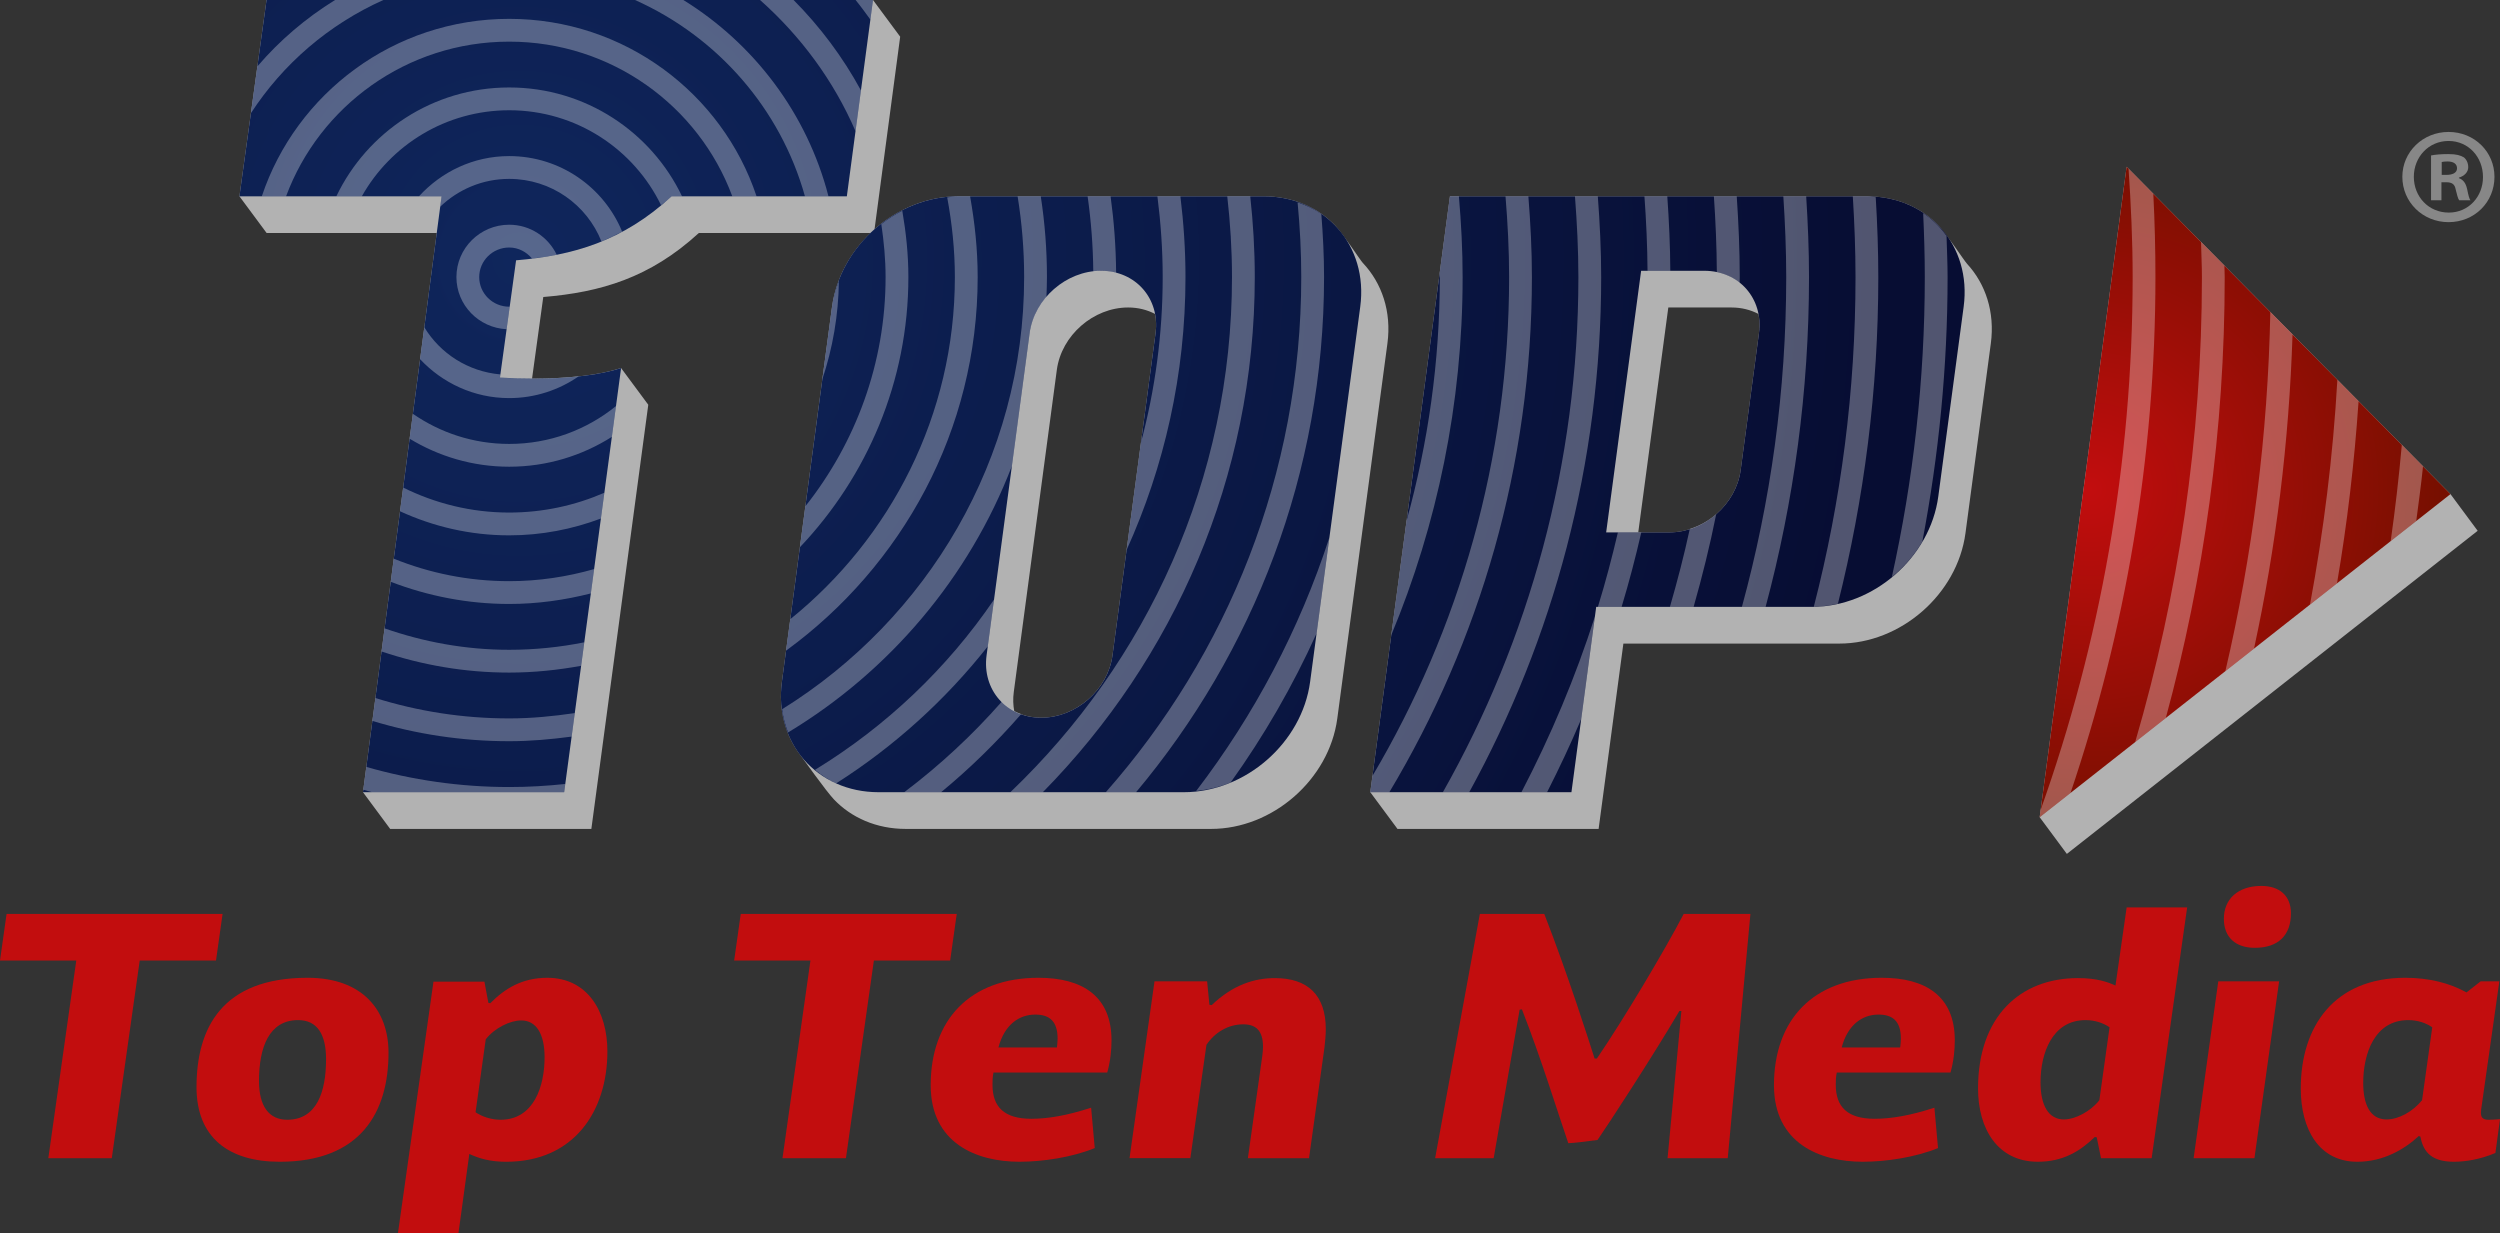 <!-- Generator: Adobe Illustrator 23.0.6, SVG Export Plug-In  -->
<svg version="1.1" xmlns="http://www.w3.org/2000/svg" xmlns:xlink="http://www.w3.org/1999/xlink" x="0px" y="0px"
	 width="308.976px" height="152.397px" viewBox="0 0 308.976 152.397" style="enable-background:new 0 0 308.976 152.397;"
	 xml:space="preserve">
<rect x="0" y="0" width="308.976" height="152.397" fill="#333333" stroke="none"/>
<style type="text/css">
	.st0{fill:#878787;}
	.st1{fill:#C20D0E;}
	.st2{fill:#B2B2B2;}
	.st3{fill:url(#SVGID_1_);}
	.st4{fill:url(#SVGID_2_);}
	.st5{opacity:0.3;}
	.st6{fill:#FFFFFF;}
	.st7{fill:url(#SVGID_3_);}
	.st8{fill:url(#SVGID_4_);}
</style>
<defs>
</defs>
<g>
	<g>
		<path class="st0" d="M308.293,21.848c0,3.142-2.466,5.608-5.677,5.608c-3.176,0-5.71-2.466-5.71-5.608
			c0-3.074,2.534-5.541,5.71-5.541C305.827,16.308,308.293,18.774,308.293,21.848z M298.326,21.848c0,2.466,1.824,4.426,4.325,4.426
			c2.432,0,4.223-1.96,4.223-4.393c0-2.466-1.791-4.459-4.257-4.459S298.326,19.415,298.326,21.848z M301.739,24.753h-1.285v-5.541
			c0.508-0.102,1.216-0.169,2.129-0.169c1.047,0,1.52,0.169,1.926,0.406c0.304,0.237,0.541,0.675,0.541,1.216
			c0,0.608-0.473,1.081-1.149,1.285v0.067c0.539,0.202,0.845,0.608,1.012,1.351c0.169,0.845,0.271,1.183,0.406,1.385h-1.385
			c-0.169-0.202-0.27-0.71-0.439-1.351c-0.102-0.608-0.44-0.879-1.149-0.879h-0.608V24.753z M301.772,21.612h0.608
			c0.71,0,1.285-0.237,1.285-0.812c0-0.506-0.373-0.845-1.183-0.845c-0.338,0-0.575,0.034-0.71,0.069V21.612z"/>
		<path class="st1" d="M9.427,118.71H0l0.813-5.756h26.695l-0.813,5.756h-9.427l-3.453,24.429H5.973L9.427,118.71z"/>
		<path class="st1" d="M24.288,134.366c0-7.244,3.088-13.522,13.734-13.522c6.786,0,9.995,4.025,9.995,9.255
			c0,7.285-3.373,13.483-13.449,13.483C28.23,143.582,24.288,140.564,24.288,134.366z M40.298,130.904
			c0-3.018-1.056-4.83-3.455-4.83c-3.575,0-4.834,3.342-4.834,7.526c0,3.101,1.218,4.791,3.494,4.791
			C39.16,138.391,40.298,134.929,40.298,130.904z"/>
		<path class="st1" d="M58.002,142.617l-1.34,9.78h-7.477l4.388-31.071h6.298l0.488,2.618l0.243,0.039
			c1.789-1.812,3.942-3.138,7.031-3.138c4.998,0,7.435,4.184,7.435,9.095c0,7.364-4.103,13.643-12.514,13.643
			C60.563,143.582,59.222,143.179,58.002,142.617z M60.033,128.449l-1.259,9.016c0.772,0.523,1.91,0.926,3.089,0.926
			c4.144,0,5.444-4.187,5.444-7.727c0-2.858-1.015-4.548-2.884-4.548C63.04,126.116,61.13,127.042,60.033,128.449z"/>
		<path class="st1" d="M100.163,118.71h-9.427l0.813-5.756h26.695l-0.813,5.756h-9.427l-3.453,24.429h-7.842L100.163,118.71z"/>
		<path class="st1" d="M135.3,141.892c-2.763,1.127-6.38,1.689-9.305,1.689c-5.322,0-10.971-2.293-10.971-9.458
			c0-8.049,4.835-13.279,13.327-13.279c5.445,0,9.021,2.293,9.021,7.727c0,1.166-0.123,2.534-0.528,3.983h-14.06
			c-0.121,0.646-0.121,1.007-0.121,1.53c0,2.696,1.422,4.187,4.794,4.187c2.072,0,4.429-0.403,7.395-1.37L135.3,141.892z
			 M130.628,129.455c0.041-0.403,0.082-0.764,0.082-1.085c0-2.173-1.016-2.978-2.763-2.978c-2.033,0-3.82,1.287-4.551,4.064H130.628
			z"/>
		<path class="st1" d="M142.686,121.286h6.501l0.284,2.897l0.285,0.039c2.641-2.534,5.322-3.339,7.801-3.339
			c4.063,0,6.298,2.092,6.298,6.318c0,0.685-0.082,1.571-0.162,2.254l-1.91,13.684h-7.557l1.787-12.678
			c0.041-0.363,0.082-0.764,0.082-1.088c0-1.972-0.854-2.777-2.438-2.777c-1.869,0-3.535,1.007-4.551,2.536l-1.991,14.006h-7.516
			L142.686,121.286z"/>
		<path class="st1" d="M213.532,143.14h-7.436l1.707-18.193h-0.243c-3.292,5.596-8.939,14.249-10.118,15.938
			c-0.447,0.081-3.048,0.403-3.616,0.403c-1.423-4.145-3.251-10.183-5.73-16.542l-0.284,0.042l-3.21,18.352h-7.233l5.526-30.185
			h7.965c2.884,7.406,5.485,15.575,6.216,17.868h0.284c3.292-4.827,8.331-13.279,10.728-17.868h8.248L213.532,143.14z"/>
		<path class="st1" d="M239.521,141.892c-2.763,1.127-6.38,1.689-9.305,1.689c-5.322,0-10.971-2.293-10.971-9.458
			c0-8.049,4.835-13.279,13.327-13.279c5.445,0,9.021,2.293,9.021,7.727c0,1.166-0.123,2.534-0.528,3.983h-14.06
			c-0.121,0.646-0.121,1.007-0.121,1.53c0,2.696,1.422,4.187,4.794,4.187c2.072,0,4.429-0.403,7.395-1.37L239.521,141.892z
			 M234.848,129.455c0.041-0.403,0.082-0.764,0.082-1.085c0-2.173-1.016-2.978-2.763-2.978c-2.033,0-3.82,1.287-4.551,4.064H234.848
			z"/>
		<path class="st1" d="M244.467,134.526c0-8.894,5.201-13.643,12.353-13.643c2.315,0,3.697,0.484,4.632,0.926l1.381-9.66h7.477
			l-4.388,30.99h-6.258l-0.528-2.576l-0.244-0.039c-1.828,1.77-3.94,3.057-7.029,3.057
			C246.864,143.582,244.467,139.476,244.467,134.526z M259.46,135.975l1.261-9.014c-0.772-0.523-1.789-0.886-2.966-0.886
			c-4.145,0-5.567,4.147-5.567,7.688c0,2.897,1.015,4.589,2.884,4.589C256.454,138.351,258.363,137.384,259.46,135.975z"/>
		<path class="st1" d="M274.158,121.286h7.518l-3.048,21.854h-7.516L274.158,121.286z M279.482,109.492
			c2.235,0,3.657,1.208,3.657,3.381c0,2.696-1.544,4.268-4.47,4.268c-2.317,0-3.82-1.247-3.82-3.583
			C274.849,111.103,276.597,109.492,279.482,109.492z"/>
		<path class="st1" d="M299.142,140.483l-0.203-0.081c-1.787,1.65-4.388,3.18-7.598,3.18c-4.713,0-6.988-3.983-6.988-9.056
			c0-7.646,4.105-13.682,12.921-13.682c2.886,0,5.486,0.643,7.559,1.81l1.748-1.368h2.315l-2.194,15.455
			c-0.042,0.282-0.082,0.562-0.082,0.805c0,0.523,0.203,0.845,0.935,0.845c0.65,0,1.423-0.081,1.423-0.081l-0.57,4.187
			c-1.909,0.805-3.738,1.085-5.119,1.085C300.647,143.582,299.509,142.496,299.142,140.483z M299.345,135.975l1.259-9.014
			c-0.771-0.523-1.787-0.886-2.965-0.886c-4.185,0-5.568,4.187-5.568,7.769c0,2.657,0.853,4.508,2.886,4.508
			C296.42,138.351,298.168,137.426,299.345,135.975z"/>
		<g>
			<path class="st2" d="M165.043,27.906c-2.155-2.262-5.262-3.645-8.881-3.645h-37.729c-3.838,0-7.515,1.557-10.348,4.066
				l3.169-23.791L107.894,0H32.942l-3.351,24.261l3.36,4.536h21.026l-9.116,69.112l3.36,4.536h24.865l7.035-52.421l-3.36-4.536
				c-2.814,0.904-6.736,1.318-11.005,1.305l1.387-10.085c7.069-0.589,13.168-2.357,19.226-7.91h21.221
				c-2.517,2.417-4.29,5.604-4.758,9.11l-6.196,46.357c-0.466,3.49,0.437,6.666,2.294,9.076c0.216,0.28,3.158,4.432,4.138,5.46
				c2.155,2.262,5.262,3.645,8.881,3.645h37.728c7.608,0,14.593-6.109,15.6-13.645l6.196-46.357
				c0.526-3.933-0.689-7.467-3.046-9.955C168.092,32.132,166.022,28.934,165.043,27.906z M142.818,41.175l-5.322,39.819
				c-0.569,4.257-4.514,7.708-8.812,7.708c-1.235,0-2.36-0.293-3.329-0.8c-0.144-0.748-0.173-1.544-0.062-2.373l5.322-39.819
				c0.569-4.257,4.514-7.708,8.812-7.708c1.235,0,2.36,0.293,3.329,0.8C142.9,39.551,142.929,40.347,142.818,41.175z"/>
			<path class="st2" d="M239.539,27.826c-2.152-2.214-5.227-3.565-8.804-3.565h-51.537l-9.844,73.648l3.36,4.536h24.859
				l3.061-22.904h26.679c7.608,0,14.593-6.109,15.6-13.645l3.135-23.452c0.518-3.873-0.652-7.359-2.939-9.841
				C242.742,32.203,240.555,28.871,239.539,27.826z M217.393,41.175l-2.261,16.915c-0.569,4.257-4.514,7.708-8.812,7.708h-3.848
				l3.715-27.795h7.814c1.235,0,2.36,0.293,3.329,0.8C217.474,39.551,217.503,40.347,217.393,41.175z"/>
			<polygon class="st2" points="306.215,65.601 302.855,61.065 262.828,20.612 252.083,100.999 255.443,105.534 			"/>
		</g>
		
			<radialGradient id="SVGID_1_" cx="-3516.868" cy="-1029.552" r="1460.446" gradientTransform="matrix(0.115 0 0 0.114 468.648 149.431)" gradientUnits="userSpaceOnUse">
			<stop  offset="0" style="stop-color:#0F265C"/>
			<stop  offset="1" style="stop-color:#070D33"/>
		</radialGradient>
		<path class="st3" d="M156.161,24.261h-37.729c-7.608,0-14.593,6.109-15.6,13.645l-6.196,46.357
			c-1.007,7.536,4.344,13.646,11.953,13.646h37.729c7.608,0,14.593-6.109,15.6-13.646l6.196-46.357
			C169.121,30.37,163.77,24.261,156.161,24.261z M142.818,41.175l-5.322,39.819c-0.569,4.257-4.514,7.708-8.812,7.708
			c-4.298,0-7.321-3.451-6.752-7.708l5.322-39.819c0.569-4.257,4.514-7.708,8.812-7.708
			C140.364,33.467,143.387,36.918,142.818,41.175z M230.736,24.261h-51.537l-9.844,73.648h24.859l3.061-22.904h26.679
			c7.608,0,14.593-6.109,15.6-13.645l3.135-23.452C243.695,30.37,238.344,24.261,230.736,24.261z M217.393,41.175l-2.261,16.915
			c-0.569,4.257-4.514,7.708-8.812,7.708h-7.814l4.321-32.331h7.814C214.939,33.467,217.962,36.918,217.393,41.175z M83.009,24.261
			h21.653L107.894,0H32.942l-3.351,24.261h24.984l-9.714,73.648h24.865l7.035-52.421c-3.669,1.178-9.22,1.532-14.972,1.178
			l1.994-14.494C70.853,31.582,76.951,29.815,83.009,24.261z"/>
		
			<radialGradient id="SVGID_2_" cx="-1829.263" cy="-780.659" r="377.716" gradientTransform="matrix(0.115 0 0 0.114 468.648 149.431)" gradientUnits="userSpaceOnUse">
			<stop  offset="0" style="stop-color:#C20D0E"/>
			<stop  offset="1" style="stop-color:#770F00"/>
		</radialGradient>
		<polygon class="st4" points="262.828,20.612 252.083,100.999 302.855,61.065 		"/>
		<g class="st5">
			<path class="st6" d="M117.065,24.396c0.593,3.2,0.947,6.483,0.947,9.85c0,17.041-7.941,32.269-20.34,42.279l-0.519,3.885
				c14.325-10.452,23.677-27.225,23.677-46.163c0-3.411-0.358-6.736-0.937-9.985h-1.458
				C117.97,24.261,117.521,24.352,117.065,24.396z"/>
			<path class="st6" d="M62.932,97.27c-6.127,0-12.048-0.879-17.659-2.487l-0.372,2.822c0.36,0.101,0.717,0.21,1.08,0.305h23.745
				l0.137-1.019C67.585,97.135,65.275,97.27,62.932,97.27z"/>
			<path class="st6" d="M100.724,95.143c0.792,0.655,1.647,1.241,2.615,1.675c7.174-4.562,13.511-10.297,18.742-16.935l0.774-5.786
				C117.084,82.577,109.526,89.766,100.724,95.143z"/>
			<path class="st6" d="M123.798,86.734c-3.622,4.114-7.653,7.864-12.043,11.174h4.557c3.567-2.94,6.871-6.179,9.901-9.659
				C125.28,87.915,124.466,87.401,123.798,86.734z"/>
			<path class="st6" d="M126.575,34.246c0,22.488-11.964,42.25-29.911,53.407c0.127,1.01,0.383,1.962,0.737,2.868
				c12.548-7.572,22.366-19.15,27.658-32.922l2.195-16.423c0.224-1.678,0.987-3.22,2.075-4.486c0.03-0.812,0.063-1.624,0.063-2.443
				c0-3.394-0.261-6.728-0.764-9.985h-2.861C126.293,27.515,126.575,30.848,126.575,34.246z"/>
			<path class="st6" d="M62.932,27.773c-3.596,0-6.523,2.904-6.523,6.473c0,3.46,2.758,6.272,6.202,6.442l0.385-2.797
				c-0.023,0-0.041,0.013-0.064,0.013c-2.044,0-3.706-1.641-3.706-3.658c0-2.017,1.662-3.656,3.706-3.656
				c1.151,0,2.14,0.553,2.82,1.369c1.035-0.125,2.056-0.274,3.054-0.472C67.759,29.299,65.53,27.773,62.932,27.773z"/>
			<path class="st6" d="M62.932,49.201c3.194,0,6.148-1.004,8.59-2.691c-2.936,0.319-6.294,0.367-9.733,0.156l0.054-0.391
				c-4.003-0.356-7.436-2.586-9.403-5.831l-0.521,3.951C54.676,47.333,58.575,49.201,62.932,49.201z"/>
			<path class="st6" d="M109.45,34.246c0,10.685-3.726,20.507-9.915,28.329l-0.677,5.064c8.289-8.748,13.409-20.477,13.409-33.394
				c0-2.801-0.293-5.531-0.752-8.204c-0.914,0.471-1.78,1.019-2.592,1.652C109.234,29.84,109.45,32.016,109.45,34.246z"/>
			<path class="st6" d="M99.483,24.261h2.908C99.762,14.071,93.234,5.436,84.456,0H78.48C88.672,4.555,96.46,13.428,99.483,24.261z"
				/>
			<path class="st6" d="M107.571,2.421L107.894,0h-2.152C106.382,0.783,106.975,1.603,107.571,2.421z"/>
			<path class="st6" d="M186.512,34.246c0,22.471-6.174,43.53-16.889,61.649l-0.269,2.014h2.355
				c11.177-18.668,17.62-40.429,17.62-63.663c0-3.364-0.174-6.687-0.438-9.985h-2.825C186.337,27.558,186.512,30.881,186.512,34.246
				z"/>
			<path class="st6" d="M62.932,19.291c-4.434,0-8.387,1.941-11.15,4.97h2.792l-0.17,1.288c2.21-2.121,5.212-3.441,8.527-3.441
				c5.188,0,9.608,3.214,11.399,7.726c0.861-0.351,1.713-0.758,2.559-1.211C74.642,23.16,69.241,19.291,62.932,19.291z"/>
			<path class="st6" d="M228.99,24.261c0.201,3.306,0.334,6.63,0.334,9.985c0,14.056-1.795,27.703-5.154,40.737
				c1.011-0.015,2.004-0.149,2.979-0.369c3.242-12.937,4.992-26.452,4.992-40.368c0-3.317-0.125-6.605-0.318-9.875
				c-0.366-0.03-0.71-0.11-1.088-0.11H228.99z"/>
			<path class="st6" d="M195.074,34.246c0,23.099-6.098,44.805-16.747,63.663h3.256c10.397-18.939,16.308-40.63,16.308-63.663
				c0-3.362-0.169-6.684-0.416-9.985h-2.824C194.903,27.561,195.074,30.883,195.074,34.246z"/>
			<path class="st6" d="M263.575,34.246c0,23.077-4.035,45.229-11.372,65.852l-0.12,0.9l3.817-3.002
				c6.769-20.051,10.492-41.472,10.492-63.751c0-3.454-0.09-6.887-0.264-10.299l-3.06-3.092
				C263.368,25.286,263.575,29.741,263.575,34.246z"/>
			<path class="st6" d="M272.136,34.246c0,19.94-2.916,39.207-8.249,57.468l3.786-2.978c4.721-17.389,7.28-35.645,7.28-54.49
				c0-0.475-0.033-0.942-0.036-1.416l-2.892-2.923C272.055,31.355,272.136,32.791,272.136,34.246z"/>
			<path class="st6" d="M160.823,34.246c0,24.351-9.132,46.616-24.157,63.663h3.74c14.5-17.287,23.235-39.482,23.235-63.663
				c0-2.627-0.135-5.222-0.337-7.799c-0.881-0.614-1.877-1.075-2.935-1.438C160.659,28.051,160.823,31.13,160.823,34.246z"/>
			<path class="st6" d="M143.698,34.246c0,7.069-0.941,13.922-2.687,20.454l-1.775,13.279c4.663-10.312,7.279-21.722,7.279-33.733
				c0-3.381-0.23-6.709-0.629-9.985h-2.84C143.46,27.535,143.698,30.863,143.698,34.246z"/>
			<path class="st6" d="M152.262,34.246c0,24.981-10.526,47.56-27.395,63.663h4.016c16.193-16.458,26.196-38.919,26.196-63.663
				c0-3.375-0.2-6.704-0.562-9.985h-2.84C152.051,27.541,152.262,30.869,152.262,34.246z"/>
			<path class="st6" d="M147.835,97.759c1.473-0.158,2.91-0.493,4.266-1.062c4.117-5.752,7.68-11.914,10.616-18.417l1.587-11.874
				C160.603,77.824,154.992,88.399,147.835,97.759z"/>
			<path class="st6" d="M177.935,33.715c0.001,0.178,0.014,0.353,0.014,0.531c0,10.424-1.449,20.514-4.109,30.112l-1.888,14.128
				c5.667-13.653,8.815-28.587,8.815-44.241c0-3.366-0.177-6.69-0.461-9.985h-1.106L177.935,33.715z"/>
			<path class="st6" d="M135.119,33.56c0.315-0.037,0.627-0.093,0.948-0.093c0.662,0,1.28,0.107,1.874,0.261
				c-0.022-3.209-0.261-6.366-0.683-9.467h-2.84C134.849,27.305,135.089,30.408,135.119,33.56z"/>
			<path class="st6" d="M188.033,97.909h3.171c1.502-2.958,2.922-5.962,4.217-9.033l1.697-12.7
				C194.709,83.721,191.644,90.975,188.033,97.909z"/>
			<path class="st6" d="M212.183,33.623c1.075,0.223,2.019,0.694,2.815,1.328c0.001-0.236,0.018-0.469,0.018-0.705
				c0-3.358-0.151-6.681-0.371-9.985h-2.825C212.03,27.359,212.17,30.476,212.183,33.623z"/>
			<path class="st6" d="M203.618,33.467h2.817c-0.017-3.095-0.159-6.16-0.373-9.206h-2.825
				C203.456,27.306,203.6,30.371,203.618,33.467z"/>
			<path class="st6" d="M75.62,53.99l0.511-3.807c-3.596,2.923-8.193,4.682-13.198,4.682c-4.426,0-8.525-1.383-11.903-3.722
				l-0.406,3.076c3.591,2.182,7.797,3.463,12.309,3.463C67.603,57.682,71.949,56.315,75.62,53.99z"/>
			<path class="st6" d="M220.76,34.246c0,14.099-1.927,27.755-5.477,40.758h2.93c3.485-13.016,5.364-26.672,5.364-40.758
				c0-3.356-0.141-6.679-0.349-9.985h-2.825C220.616,27.566,220.76,30.889,220.76,34.246z"/>
			<path class="st6" d="M208.843,65.366c-0.707,3.256-1.538,6.465-2.459,9.638h2.931c1.069-3.763,2.015-7.574,2.79-11.449
				C211.157,64.379,210.037,64.985,208.843,65.366z"/>
			<path class="st6" d="M240.572,29.158c-0.791-1.102-1.749-2.061-2.889-2.823c0.12,2.624,0.203,5.258,0.203,7.912
				c0,12.724-1.431,25.117-4.072,37.068c1.501-1.233,2.789-2.712,3.77-4.383c2.017-10.599,3.119-21.514,3.119-32.684
				C240.703,32.54,240.621,30.853,240.572,29.158z"/>
			<path class="st6" d="M288.876,46.938c-0.534,9.431-1.7,18.694-3.381,27.781l3.337-2.624c1.258-7.39,2.149-14.897,2.665-22.508
				L288.876,46.938z"/>
			<path class="st6" d="M296.84,54.986c-0.358,3.993-0.814,7.957-1.374,11.891l3.159-2.485c0.292-2.249,0.609-4.489,0.836-6.757
				L296.84,54.986z"/>
			<path class="st6" d="M280.59,38.563c-0.305,15.233-2.208,30.076-5.557,44.385l3.544-2.787
				c2.726-12.576,4.329-25.553,4.759-38.823L280.59,38.563z"/>
			<path class="st6" d="M199.956,65.798c-0.729,3.106-1.536,6.183-2.472,9.206h2.931c0.916-3.026,1.72-6.099,2.433-9.206H199.956z"
				/>
			<path class="st6" d="M74.265,64.085l0.428-3.187c-3.605,1.566-7.578,2.449-11.76,2.449c-4.712,0-9.154-1.131-13.105-3.09
				L49.44,63.19c4.111,1.889,8.671,2.974,13.492,2.974C66.925,66.164,70.734,65.407,74.265,64.085z"/>
			<path class="st6" d="M31.808,8.208l-0.799,5.786C34.97,7.895,40.652,3.009,47.383,0h-5.975
				C37.794,2.238,34.548,4.998,31.808,8.208z"/>
			<path class="st6" d="M62.932,2.33c-14.24,0-26.332,9.213-30.575,21.931h3C39.486,13.127,50.271,5.147,62.932,5.147
				c12.659,0,23.444,7.98,27.572,19.114h3C89.262,11.542,77.172,2.33,62.932,2.33z"/>
			<path class="st6" d="M62.932,10.81c-9.433,0-17.57,5.515-21.363,13.451h3.151c3.559-6.334,10.385-10.634,18.212-10.634
				c8.269,0,15.406,4.806,18.767,11.734c0.437-0.361,0.874-0.7,1.31-1.1h1.283C80.5,16.325,72.364,10.81,62.932,10.81z"/>
			<path class="st6" d="M103.679,34.711c-0.388,1.03-0.699,2.09-0.847,3.196l-1.199,8.97
				C102.913,43.039,103.63,38.956,103.679,34.711z"/>
			<path class="st6" d="M73.023,73.341l0.404-3.007c-3.338,0.953-6.851,1.493-10.494,1.493c-5.046,0-9.856-1-14.265-2.778
				l-0.377,2.856c4.552,1.744,9.477,2.739,14.642,2.739C66.421,74.644,69.789,74.161,73.023,73.341z"/>
			<path class="st6" d="M62.932,80.308c-5.403,0-10.572-0.964-15.401-2.649l-0.377,2.857c4.961,1.666,10.255,2.609,15.777,2.609
				c3.039,0,6.001-0.313,8.89-0.837l0.39-2.905C69.212,79.987,66.11,80.308,62.932,80.308z"/>
			<path class="st6" d="M70.648,91.036l0.39-2.905c-2.653,0.39-5.345,0.658-8.106,0.658c-5.76,0-11.313-0.888-16.536-2.52
				l-0.373,2.828c5.353,1.623,11.027,2.509,16.909,2.509C65.555,91.607,68.117,91.373,70.648,91.036z"/>
			<path class="st6" d="M93.933,0c5.032,4.471,9.109,9.976,11.801,16.219l0.672-5.044C104.172,7.061,101.357,3.304,98.077,0H93.933z
				"/>
		</g>
	</g>
</g>
</svg>